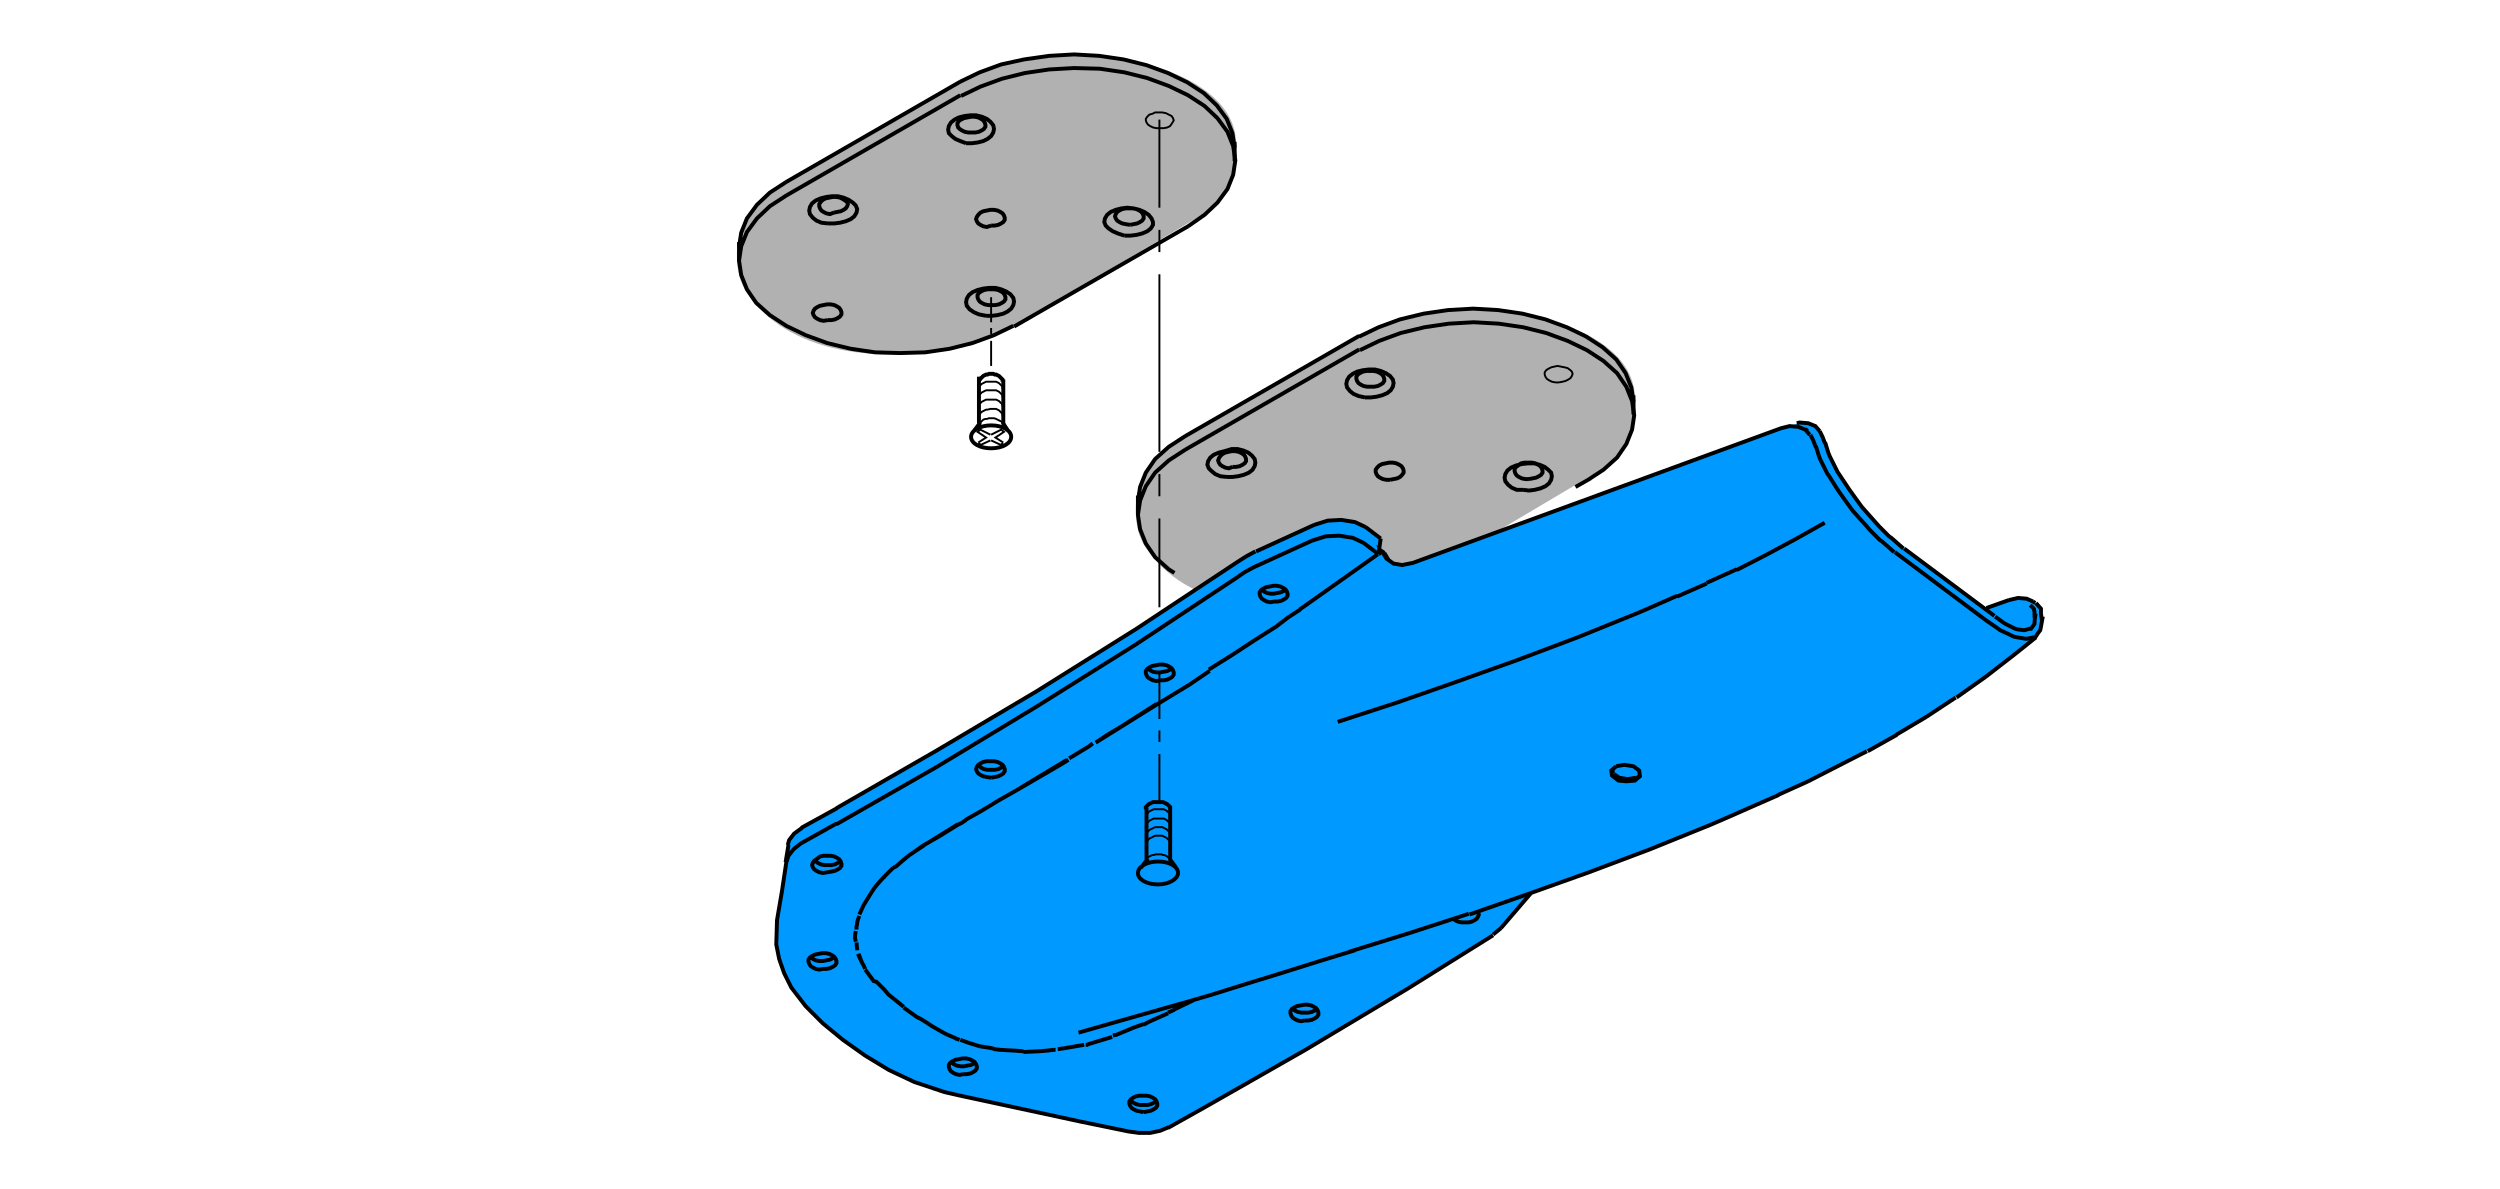 <?xml version="1.0" encoding="utf-8"?>
<!-- Generator: Adobe Illustrator 24.2.3, SVG Export Plug-In . SVG Version: 6.00 Build 0)  -->
<svg version="1.1" id="Ebene_1" xmlns="http://www.w3.org/2000/svg" xmlns:xlink="http://www.w3.org/1999/xlink" x="0px" y="0px"
	 viewBox="0 0 349.1 166" style="enable-background:new 0 0 349.1 166;" xml:space="preserve">
<style type="text/css">
	.st0{fill:#B1B1B1;}
	.st1{fill:#0099FF;}
	.st2{fill:none;stroke:#000000;stroke-width:0.55;stroke-miterlimit:5;}
	.st3{fill:none;stroke:#000000;stroke-width:0.27;stroke-miterlimit:5;}
</style>
<path class="st0" d="M228.1,53.9c0.3,1.2,0.7,5.5-0.9,7.9l-1.4,1.9l-1.9,1.7l-26.8,15.9l-5.2,2.2c-15.4,3.9-27.5,0.3-32.2-7.5
	c-0.9-1.6-1.1-3.2-1.1-4.9c0-2.5,0.9-5,3.3-7.6c1.7-1.8,0.8-0.9,3.5-2.6l25.8-14.7c9.4-3.7,17-3.7,23.7-1.9
	C221.4,45.9,227,49,228.1,53.9z"/>
<polygon class="st1" points="284.2,84.2 285,85 285.3,86.3 285,87.9 284.2,88.9 276.5,95 266.8,101.4 256.6,107 239.4,114.9 
	225.2,120.5 213.8,124.6 209.6,129.6 207.6,131 182.3,146.6 161.9,158 160.4,158.3 159,158.4 131.8,152.6 127.6,151.2 124,149.5 
	119,146.3 114.8,143 112.4,140.6 110.4,137.9 109.1,135.3 108.2,131.9 108.4,128.5 110.3,117.3 112,115.6 140.3,99.3 157.9,88.5 
	174.6,77.3 183.5,73.3 185.3,72.7 187.2,72.6 188.7,72.6 190.7,73.6 192.8,75.2 192.6,76.6 193,77 193.9,78.2 195.9,78.9 
	197.4,78.6 207.8,74.8 248.8,59.8 250,59.5 251.3,59 252.5,59.1 253.5,59.5 254.1,60.2 254.9,62 256,64.5 256.7,65.9 258.2,68.4 
	260,70.8 263.9,75 269.2,79.1 277.4,84.9 280.5,83.8 283,83.6 "/>
<path class="st0" d="M172.4,18.3c0.3,1.2,0.7,5.5-0.9,7.9l-1.4,1.9l-1.9,1.7l-26.8,15.9l-5.2,2.2c-15.4,3.9-27.5,0.3-32.2-7.5
	c-0.9-1.6-1.1-3.2-1.1-4.9c0-2.5,0.9-5,3.3-7.6c1.7-1.8,0.8-0.9,3.5-2.6l25.8-14.7c9.4-3.7,17-3.7,23.7-1.9
	C165.7,10.3,171.3,13.5,172.4,18.3z"/>
<path class="st2" d="M109.8,25.4l-2.3,1.5l-1.8,1.7l-1.4,1.9l-0.8,2l-0.3,2 M172.4,20.6l-0.3-2l-0.8-2l-1.4-1.9l-1.8-1.7l-2.3-1.5
	l-2.7-1.3l-3-1.1l-3.2-0.8l-3.4-0.5L150,7.6l-3.5,0.2L143,8.3L139.8,9l-3,1.1l-2.7,1.3 M134.1,11.4l-24.3,14 M109.8,27.3l-2.3,1.5
	l-1.8,1.7l-1.4,1.9l-0.8,2l-0.3,2l0.3,2l0.8,2l1.3,1.9l1.9,1.7l2.3,1.5l2.7,1.3l3,1.1l3.3,0.8l3.4,0.5l3.5,0.1l3.5-0.1l3.4-0.5
	l3.2-0.8l3-1.1l2.7-1.3 M165.9,31.6l2.3-1.6l1.8-1.7l1.4-1.9l0.8-2l0.3-2l-0.3-2l-0.8-2l-1.4-1.9l-1.8-1.7l-2.3-1.5l-2.7-1.3l-3-1.1
	l-3.2-0.8l-3.4-0.5L150,9.5l-3.5,0.2l-3.4,0.5l-3.2,0.8l-3,1.1l-2.7,1.3 M134.1,13.3l-24.3,14 M165.9,31.6l-24.3,14"/>
<line class="st2" x1="172.4" y1="22.5" x2="172.4" y2="19.8"/>
<polyline class="st3" points="162,17.9 162.5,17.9 163,17.8 163.4,17.6 163.6,17.3 163.8,17 163.9,16.8 163.8,16.5 163.6,16.2 
	163.2,16 162.8,15.8 162.3,15.7 161.8,15.7 161.3,15.7 160.9,15.9 160.5,16 160.2,16.3 160,16.6 160,16.8 160.1,17.1 160.3,17.4 
	160.6,17.6 161,17.8 161.5,17.9 162,17.9 "/>
<path class="st2" d="M103.2,33.8v2.7 M138.4,31.5l0.5,0l0.5-0.1l0.4-0.2l0.3-0.2l0.2-0.3l0-0.3l-0.1-0.3l-0.2-0.3l-0.3-0.2l-0.4-0.2
	l-0.5-0.1l-0.5,0l-0.5,0.1l-0.5,0.1l-0.4,0.2l-0.3,0.3l-0.2,0.3l-0.1,0.3l0.1,0.3l0.2,0.3l0.3,0.2l0.4,0.2l0.5,0.1L138.4,31.5
	 M138.5,42.6l0.5,0l0.5-0.1l0.4-0.2l0.3-0.2l0.2-0.3l0-0.3l-0.1-0.3l-0.2-0.3l-0.3-0.2l-0.4-0.2l-0.5-0.1l-0.5,0l-0.5,0l-0.5,0.1
	l-0.4,0.2l-0.3,0.2l-0.2,0.3l0,0.3l0.1,0.3l0.2,0.3l0.3,0.2l0.4,0.2l0.5,0.1L138.5,42.6 M137.7,44.1l0.8,0l0.8-0.1l0.8-0.2l0.6-0.3
	l0.5-0.4l0.3-0.5l0.1-0.5l-0.1-0.5l-0.4-0.5l-0.6-0.4l-0.7-0.3l-0.8-0.2l-0.9,0l-0.8,0.1l-0.8,0.2l-0.7,0.3l-0.5,0.4l-0.3,0.5
	l-0.1,0.5l0.1,0.5l0.4,0.5l0.6,0.4l0.7,0.3L137.7,44.1 M157.8,31.4l0.5-0.1l0.5-0.1l0.4-0.2l0.3-0.2l0.2-0.3l0-0.3l-0.1-0.3
	l-0.2-0.3l-0.3-0.2l-0.4-0.2l-0.5-0.1l-0.5,0l-0.5,0l-0.5,0.1l-0.4,0.2l-0.3,0.2l-0.2,0.3l-0.1,0.3l0.1,0.3l0.2,0.3l0.3,0.2l0.4,0.2
	l0.5,0.1L157.8,31.4 M157,32.9l0.9,0l0.8-0.1l0.8-0.2l0.7-0.3l0.5-0.4l0.3-0.5L161,31l-0.2-0.5l-0.4-0.5l-0.6-0.4l-0.7-0.3l-0.8-0.2
	l-0.9-0.1l-0.8,0.1l-0.8,0.2l-0.7,0.3l-0.5,0.4l-0.3,0.5l-0.1,0.5l0.2,0.5l0.4,0.4l0.6,0.4l0.7,0.3L157,32.9 M116.4,29.7l0.5-0.1
	l0.5-0.1l0.4-0.2l0.3-0.2l0.2-0.3l0.1-0.3l-0.1-0.3L118,28l-0.3-0.2l-0.4-0.2l-0.5-0.1l-0.5,0l-0.5,0.1l-0.5,0.1l-0.4,0.2l-0.3,0.3
	l-0.2,0.3l0,0.3l0.1,0.3l0.2,0.3l0.3,0.2l0.4,0.2l0.5,0.1L116.4,29.7 M115.6,31.2l0.9,0l0.8-0.1l0.8-0.2l0.7-0.3l0.5-0.4l0.3-0.5
	l0.1-0.5l-0.2-0.5l-0.4-0.4l-0.6-0.4l-0.7-0.3l-0.8-0.2l-0.8,0l-0.8,0.1l-0.8,0.2l-0.7,0.3l-0.5,0.4l-0.3,0.5l-0.1,0.5l0.1,0.5
	l0.4,0.5l0.5,0.4l0.7,0.3L115.6,31.2 M135.7,18.5l0.5,0l0.5-0.1l0.4-0.2l0.3-0.2l0.2-0.3l0-0.3l-0.1-0.3l-0.2-0.3l-0.3-0.2l-0.4-0.2
	l-0.5-0.1l-0.5,0l-0.5,0.1l-0.5,0.1l-0.4,0.2l-0.3,0.2l-0.2,0.3l0,0.3l0.1,0.3L134,18l0.3,0.2l0.4,0.2l0.5,0.1L135.7,18.5 M134.9,20
	l0.8,0l0.8-0.1l0.8-0.2l0.6-0.3l0.5-0.4l0.3-0.5l0.1-0.5l-0.1-0.5l-0.4-0.5l-0.5-0.4l-0.7-0.3l-0.8-0.2l-0.8,0l-0.8,0.1l-0.8,0.2
	l-0.6,0.3l-0.5,0.4l-0.3,0.5l-0.1,0.5l0.1,0.5l0.4,0.4l0.5,0.4l0.7,0.3L134.9,20 M115.6,44.7l0.5,0l0.5-0.1l0.4-0.2l0.3-0.2l0.2-0.3
	l0-0.3l-0.1-0.3l-0.2-0.3l-0.3-0.2l-0.4-0.2l-0.5-0.1l-0.5,0l-0.5,0.1l-0.5,0.1l-0.4,0.2l-0.3,0.2l-0.2,0.3l-0.1,0.3l0.1,0.3
	l0.2,0.3l0.3,0.2l0.4,0.2l0.5,0.1L115.6,44.7"/>
<line class="st2" x1="140.1" y1="53" x2="140.1" y2="59.2"/>
<path class="st3" d="M140,54.3l0-0.1l0-0.1l0-0.1l-0.1-0.1l-0.1-0.1l-0.1-0.1l-0.1-0.1l-0.1-0.1l-0.2-0.1l-0.2-0.1l-0.2,0l-0.2,0
	l-0.2,0h-0.2l-0.2,0l-0.2,0l-0.2,0l-0.2,0.1l-0.2,0.1l-0.2,0.1l-0.1,0.1l-0.1,0.1l-0.1,0.1l-0.1,0.1l0,0.1l0,0.1 M136.7,54.2l0,0.1
	 M140,55.5L140,55.5v-0.2l0-0.1l-0.1-0.1l-0.1-0.1l-0.1-0.1l-0.1-0.1l-0.1-0.1l-0.2-0.1l-0.2-0.1l-0.2,0l-0.2,0l-0.2,0h-0.2l-0.2,0
	l-0.2,0l-0.2,0l-0.2,0.1l-0.2,0.1l-0.2,0.1l-0.1,0.1l-0.1,0.1l-0.1,0.1l-0.1,0.1l0,0.1l0,0.1 M136.7,55.4L136.7,55.4 M140,56.8
	l0-0.1l0-0.1l0-0.1l-0.1-0.1l-0.1-0.1l-0.1-0.1l-0.1-0.1l-0.1-0.1l-0.2-0.1l-0.2-0.1l-0.2,0l-0.2,0l-0.2,0h-0.2l-0.2,0l-0.2,0
	l-0.2,0l-0.2,0.1l-0.2,0.1l-0.2,0.1l-0.1,0.1l-0.1,0.1l-0.1,0.1l-0.1,0.1l0,0.1l0,0.1 M136.7,56.7l0,0.1 M140,58.1l0-0.1l0-0.1
	l0-0.1l-0.1-0.1l-0.1-0.1l-0.1-0.1l-0.1-0.1l-0.1-0.1l-0.2-0.1l-0.2-0.1l-0.2,0l-0.2,0l-0.2,0h-0.2l-0.4,0.1l-0.2,0l-0.2,0.1
	l-0.2,0.1l-0.2,0.1l-0.1,0.1l-0.1,0.1l-0.1,0.1l-0.1,0.1l0,0.1l0,0.1 M136.7,58l0,0.1"/>
<path class="st2" d="M140,53.3l0-0.1l0-0.1l0-0.1l-0.1-0.1l-0.1-0.1l-0.1-0.1l-0.1-0.1l-0.1-0.1l-0.2-0.1l-0.2-0.1l-0.2,0l-0.2-0.1
	l-0.2,0h-0.2l-0.2,0l-0.2,0.1l-0.2,0l-0.2,0.1l-0.2,0.1l-0.1,0.1l-0.1,0.1l-0.1,0.1l-0.1,0.1l-0.1,0.1l0,0.1l0,0.1 M136.7,53.2
	l0,0.1"/>
<polyline class="st3" points="140,59 139.9,58.9 139.7,58.8 139.5,58.7 139.3,58.6 139.1,58.5 138.8,58.4 138.6,58.4 138.3,58.4 
	138.1,58.4 137.8,58.5 137.6,58.5 137.3,58.6 137.2,58.7 137,58.9 136.9,59 "/>
<path class="st2" d="M136.7,52.6l0,6.5 M141.2,61c0-0.9-1.2-1.6-2.8-1.6c-1.5,0-2.8,0.7-2.8,1.6c0,0.9,1.2,1.6,2.8,1.6
	C140,62.6,141.2,61.9,141.2,61z M140.8,60.2L140,59 M135.9,60.3l1-1.3"/>
<path class="st3" d="M138.4,47.6v3.5 M138.4,45.8v0.9 M138.4,41.5V45 M139.7,62.1l0.4-0.2 M138.4,60.7l1.4-0.7l0.4,0.3l-1.2,0.8
	l1.1,0.7 M139.7,62.1l-1.3-0.6 M137,62.1l-0.4-0.2 M138.3,60.7l-1.4-0.7l-0.4,0.3l1.2,0.8l-1.1,0.7 M137,62.1l1.3-0.6"/>
<path class="st2" d="M166.8,139.6l-16.2,4.6 M180.4,140.8L180.4,140.8l0.4,0.3l0.4,0.2l0.5,0.1l0.5,0l0.5,0l0.5-0.1l0.4-0.2l0.2-0.2
	 M157.9,153.7L157.9,153.7l0.4,0.3l0.4,0.2l0.5,0.1l0.5,0l0.5,0l0.5-0.1l0.4-0.2l0.3-0.2 M132.8,148.3L132.8,148.3l0.4,0.3l0.4,0.2
	l0.5,0.1l0.5,0l0.5-0.1l0.5-0.1l0.4-0.2l0.2-0.2 M113.2,133.6L113.2,133.6l0.3,0.3l0.4,0.2l0.5,0.1l0.5,0l0.5-0.1l0.5-0.1l0.4-0.2
	l0.2-0.2 M136.7,106.9L136.7,106.9l0.3,0.3l0.4,0.2l0.5,0.1l0.5,0l0.5,0l0.5-0.1l0.4-0.2l0.2-0.2 M113.8,120.2L113.8,120.2l0.4,0.3
	l0.4,0.2l0.5,0.1l0.5,0l0.5,0l0.5-0.1l0.4-0.2l0.2-0.2 M160.2,93.3L160.2,93.3l0.4,0.3l0.4,0.2l0.5,0.1l0.5,0l0.5-0.1l0.5-0.1
	l0.4-0.2l0.2-0.2 M176.2,82.3L176.2,82.3l0.3,0.3l0.4,0.2l0.5,0.1l0.5,0l0.5-0.1l0.5-0.1l0.4-0.2l0.2-0.2 M254.8,73l-4.1,2.3
	 M250.7,75.3l-4.1,2.2 M246.6,77.5l-4.1,2.1 M242.5,79.5l-4.2,1.9 M238.3,81.5l-4.1,1.8 M234.2,83.2l-4.1,1.8 M230.1,85l-1.4,0.6
	l-8.4,3.4 M220.3,89l-8.5,3.2 M211.8,92.2l-8.4,3 M203.4,95.2l-8.3,2.9 M195.1,98.1l-8.3,2.7 M250.9,59.1l0.4-0.1l1.2,0.1l1,0.4
	l0.6,0.7 M203,128.3l0.2,0.2l0.4,0.2l0.5,0.1l0.5,0l0.5,0l0.4-0.1l0.4-0.2l0.3-0.2l0.2-0.3l0.1-0.3l-0.1-0.3l-0.1-0.1 M182.2,142.5
	l0.5,0l0.5-0.1l0.4-0.2l0.3-0.2l0.2-0.3l0-0.3l-0.1-0.3l-0.2-0.3l-0.3-0.2l-0.4-0.2l-0.5-0.1l-0.5,0l-0.5,0.1l-0.5,0.1l-0.4,0.2
	l-0.3,0.2l-0.2,0.3l0,0.3l0.1,0.3l0.2,0.3l0.3,0.2l0.4,0.2l0.5,0.1L182.2,142.5 M159.7,155.3l0.5-0.1l0.5-0.1l0.4-0.2l0.3-0.2
	l0.2-0.3l0-0.3l-0.1-0.3l-0.2-0.3l-0.3-0.2l-0.4-0.2l-0.5-0.1l-0.5,0l-0.5,0l-0.5,0.1l-0.4,0.2l-0.3,0.2l-0.2,0.3l0,0.3l0.1,0.3
	l0.2,0.3l0.3,0.2l0.4,0.2l0.5,0.1L159.7,155.3 M134.5,150l0.5,0l0.5-0.1l0.4-0.2l0.3-0.2l0.2-0.3l0-0.3l-0.1-0.3l-0.2-0.3l-0.3-0.2
	l-0.4-0.2l-0.5-0.1l-0.5,0l-0.5,0.1l-0.5,0.1l-0.4,0.2l-0.3,0.2l-0.2,0.3l0,0.3l0.1,0.3l0.2,0.3l0.3,0.2l0.4,0.2l0.5,0.1L134.5,150
	 M114.9,135.3l0.5,0l0.5-0.1l0.4-0.2l0.3-0.2l0.2-0.3l0-0.3l-0.1-0.3l-0.2-0.3l-0.3-0.2l-0.4-0.2l-0.5-0.1l-0.5,0l-0.5,0.1l-0.5,0.1
	l-0.4,0.2l-0.3,0.2l-0.2,0.3l0,0.3l0.1,0.3l0.2,0.3l0.3,0.2l0.4,0.2l0.5,0.1L114.9,135.3 M138.4,108.6l0.5-0.1l0.5-0.1l0.4-0.2
	l0.3-0.2l0.2-0.3l0-0.3l-0.1-0.3l-0.2-0.3l-0.3-0.2l-0.4-0.2l-0.5-0.1l-0.5,0l-0.5,0l-0.5,0.1l-0.4,0.2l-0.3,0.2l-0.2,0.3l-0.1,0.3
	l0.1,0.3l0.2,0.3l0.3,0.2l0.4,0.2l0.5,0.1L138.4,108.6 M115.6,121.8l0.5-0.1l0.5-0.1l0.4-0.2l0.3-0.2l0.2-0.3l0-0.3l-0.1-0.3
	l-0.2-0.3l-0.3-0.2l-0.4-0.2l-0.5-0.1l-0.5,0l-0.5,0l-0.5,0.1L114,120l-0.3,0.2l-0.2,0.3l-0.1,0.3l0.1,0.3l0.2,0.3l0.3,0.2l0.4,0.2
	l0.5,0.1L115.6,121.8 M162,95l0.5,0l0.5-0.1l0.4-0.2l0.3-0.2l0.2-0.3l0-0.3l-0.1-0.3l-0.2-0.3l-0.3-0.2l-0.4-0.2l-0.5-0.1l-0.5,0
	l-0.5,0.1l-0.5,0.1l-0.4,0.2l-0.3,0.2l-0.2,0.3l0,0.3l0.1,0.3l0.2,0.3l0.3,0.2l0.4,0.2l0.5,0.1L162,95 M177.9,84l0.5,0l0.5-0.1
	l0.4-0.2l0.3-0.2l0.2-0.3l0-0.3l-0.1-0.3l-0.2-0.3l-0.3-0.2l-0.4-0.2l-0.5-0.1l-0.5,0l-0.5,0.1l-0.5,0.1l-0.4,0.2l-0.3,0.2l-0.2,0.3
	l0,0.3l0.1,0.3l0.2,0.3l0.3,0.2l0.4,0.2l0.5,0.1L177.9,84 M254.1,60.2l0.4,0.8l0.3,0.8l0.1,0.1l0.4,1.3l0.2,0.5l0.4,0.8l0.6,1.2
	l0.1,0.2l1.2,1.8l0.4,0.6l1,1.4l0.8,1.1l0.8,0.9l1.6,1.8l1.4,1.4l0.3,0.2l1.7,1.5 M265.9,76.6l12.6,9.4 M278.6,86.1l1.1,0.8l0.3,0.2
	l0.8,0.4l0.6,0.3l0.4,0.1l0.8,0.1l0.1,0l0.7-0.2l0.2,0l0.3-0.4l0.2-0.3l0-0.3l0.1-0.8h-0.1l0-0.5l-0.1-0.5l-0.5-0.5 M116.8,115
	l-5,2.8l-1,0.8l-0.7,0.9l-0.3,0.9l-0.6,4l-0.7,4.1l-0.1,3.4l0.4,2l0.7,2l1,2l2,2.6l2.4,2.4l2.8,2.3l3.1,2.2l3.3,2l3.6,1.7l2.1,0.7
	l2.1,0.7l2.2,0.5l16.7,3.6l6.8,1.4l1.5,0.2l1.5,0l1.4-0.3l1.2-0.5 M166.8,139.6l-2.9,1.4 M192.8,75.2l-0.2,1.4 M110.1,118l-0.4,2.4
	 M168.1,154.7l14.2-8.1l14.2-8.5l12-7.5 M208.5,130.5l1.1-0.9 M209.6,129.6l0.6-0.7l3.6-4.2 M174,77.7l-1.4,0.9l-13.9,9.2l-13.9,8.7
	l-14,8.3l-13.9,8l-0.1,0.1l-4.9,2.7 M183.5,73.3l-8.1,3.7 M192.6,76.6l-0.1,0.8 M192.8,75.2l-2.1-1.6 M112,115.6l-1.1,0.8l-0.7,0.9
	l-0.2,0.7 M175.3,77l-1.3,0.7 M190.7,73.6l-1.5-0.7l-1.9-0.3l-1.9,0.1l-1.9,0.6 M175.2,89.4l-3.2,2.1l-3.2,2 M182.5,84.4l9.9-7
	L182.5,84.4l-1,0.7 M175.2,89.4l3-1.9l1.7-1.3l1.7-1.1 M161.5,98.4l2.3-1.4l2.3-1.4l2.8-1.9 M193,77l-0.5,0.4 M153,103.7l8.5-5.3
	 M149.3,105.9l2.8-1.7l0.5-0.4 M141.7,110.5l7.3-4.4 M153,103.7l1.8-1.2l1.7-1l5-3.2 M141.7,110.5l5-2.9l1.7-1l0.8-0.5 M134.8,114.5
	l2.3-1.3 M134.8,114.5l2.3-1.3 M139.4,111.8l2.3-1.3 M137.1,113.2l1-0.6l1.3-0.8l2.3-1.3 M159.7,143l-1.4,0.5l-2.4,1l-0.5,0.1
	 M124.7,121.2l0.4-0.2l1.4-1.2l0.5-0.4l0.6-0.4l1.4-1 M127.7,118.9l0.2-0.1l1.2-0.8 M124.7,121.2l0.2-0.1 M133.7,115.2l0.6-0.3
	l0.6-0.4 M133.7,115.2l0.6-0.3l0.6-0.4 M124.7,121.2l0.2-0.1 M123.4,122.5l0.2-0.1 M123.4,122.5l1.3-1.3 M145.1,146.8l-2.2,0.1
	 M132.1,144.4l-0.9-0.5l-1.2-0.7l-0.6-0.4l-0.8-0.5L128,142l-1.8-1.3 M129.4,117.8l4.2-2.6l0.2-0.1 M129,118l0.2-0.1l2.1-1.2
	l2.4-1.5 M129,118l0.2-0.1 M122.5,123.5l0.9-1 M122.5,123.5l0.9-1 M120,127.7l0.5-1.1l0.1-0.2l1.1-1.8l0.4-0.6l0.4-0.5 M119.6,129.8
	l0-0.4l0.1-0.4l0-0.2l0.1-0.4l0.2-0.5 M119.5,131.5l-0.1-0.5l0-0.4l0.1-0.6 M119.7,132.7l-0.1-1.1 M120.8,135.3L120.8,135.3
	l-0.2-0.5l-0.2-0.3l-0.6-1.3 M120.4,134.5l-0.2-0.5l-0.3-0.8 M126.2,140.6l-2.1-1.7l-0.1-0.1l-0.5-0.6l-1.1-1.1L122,137l-1.1-1.5
	l-0.1-0.1 M155.3,144.8L155.3,144.8l-3.3,1l-0.2,0.1l-0.2,0 M147.4,146.6l-0.3,0 M151.4,145.9l-2.9,0.5l-0.8,0.1 M147.1,146.6
	l-0.8,0.1l-1.2,0.1 M142.9,146.8l-1.3-0.1h-0.1l-1.8-0.1l-0.9-0.1 M138.9,146.5l-0.3-0.1l-0.5-0.1l-1.3-0.2 M136.8,146.1l-1.6-0.5
	l-1.1-0.4 M134,145.2l-0.6-0.2 M134,145.2l-0.6-0.2 M133.5,145l-1.4-0.6 M133.5,145l-1.4-0.6 M225.4,108.1l0.7,0.5l1.2,0.2l1.1-0.2
	 M225.2,107.5l0,0.5 M228.5,108.7l0.6-0.5 M225.7,107l1.1-0.2l1.3,0.2l0.8,0.6l0.1,0.8l-0.7,0.6l-1.2,0.1L226,109l-0.9-0.7l-0.1-0.7
	L225.7,107 M163.1,157.5l5-2.8 M193.3,77.2l0.6,1 M193.3,77.2L193,77l0.6,1l1,0.7l1.2,0.2l1.5-0.3l51.4-18.8l1.2-0.3l1.2,0.1l1,0.4
	l0.6,0.7 M252.8,60.7l0.4,0.8l0.3,0.8l0.1,0.1l0.4,1.3l0.2,0.5l0.4,0.8l0.6,1.2l0.1,0.1l1.2,1.9l0.4,0.6l1,1.4l0.8,1.1l0.8,0.9
	l1.1,1.2l0.5,0.6l1.4,1.4l0.3,0.2l1.7,1.5 M264.6,77.1l12.7,9.5 M283.9,84L283.9,84l-0.9-0.4l-1.2-0.1l-1.3,0.3 M192.5,77.4
	l-2.1-1.6l-1.5-0.7l-1.9-0.3l-1.9,0.1l-1.9,0.6l-8.1,3.7l-1.3,0.7l-1.3,0.9l-13.9,9.2l-13.9,8.7l-13.9,8.4l-14,8 M277.3,86.6
	l1.6,1.1l0.4,0.3l1.1,0.5l0.8,0.4l0.5,0.1l1.2,0.2h0.1l1-0.2l0.2,0l0.4-0.6l0.3-0.4l0.1-0.5l0.2-1.1l-0.1,0l-0.1-0.7L285,85
	l-0.7-0.8 M280.5,83.8l-3.1,1.1 M160.4,142.7l-0.7,0.4 M160.4,142.7l2.7-1.2 M163.1,141.4l0.9-0.4 M166.8,139.6l2.4-0.7 M174,137.4
	l-4.8,1.5 M174,137.4l5.2-1.6 M179.2,135.8l5.1-1.6 M184.3,134.2l4.9-1.5 M284.2,84.2l-0.3-0.2 M281.3,91.4l3-2.4 M281.3,91.4
	l-4,3.1 M277.3,94.5l-4.1,2.9 M273.1,97.4l-4.1,2.7 M269,100.1l-4.2,2.5 M264.9,102.6l-4.1,2.3 M260.7,104.9l-4.1,2.1 M256.6,107
	l-4.1,2.1 M252.5,109.1l-4.2,1.9 M248.4,111l-4.1,1.8 M244.3,112.8l-4.1,1.8 M240.2,114.6l-1.4,0.6l-8.4,3.4 M230.4,118.6l-8.5,3.2
	 M221.9,121.8l-8.4,3 M213.5,124.8l-8.3,2.9 M205.1,127.6l-8.3,2.7 M196.8,130.3l-8.4,2.6 M252.4,60.2l-0.3-0.3"/>
<path class="st3" d="M161.9,105.3v6.5 M161.9,102v1.6 M161.9,93.9v6.5 M161.9,72.4v12.4 M161.9,66.2v3.1 M161.9,38.3v24.8
	 M161.9,32.1v3.1 M161.9,16.7V29"/>
<line class="st2" x1="163.4" y1="112.9" x2="163.4" y2="120"/>
<path class="st3" d="M163.4,114v-0.1l0-0.1l0-0.1l-0.1-0.1l-0.1-0.1l-0.1-0.1l-0.1-0.1l-0.1-0.1l-0.2-0.1l-0.2-0.1l-0.2,0l-0.2,0
	l-0.2,0h-0.2l-0.2,0l-0.2,0l-0.2,0l-0.2,0.1l-0.2,0.1l-0.2,0.1l-0.1,0.1l-0.2,0.2l-0.1,0.1l0,0.1l0,0.1 M160,113.9l0,0.1
	 M163.4,115.3v-0.1l0-0.1l0-0.1l-0.1-0.1l-0.1-0.1l-0.1-0.1l-0.1-0.1l-0.1-0.1l-0.2-0.1l-0.2-0.1l-0.2,0l-0.2,0l-0.2,0h-0.2l-0.2,0
	l-0.2,0l-0.2,0l-0.2,0.1l-0.2,0.1l-0.2,0.1l-0.1,0.1l-0.1,0.1l-0.1,0.1l-0.1,0.1l0,0.1l0,0.1 M160,115.2l0,0.1 M163.4,116.6v-0.1
	l0-0.1l0-0.1l-0.1-0.1l-0.1-0.1l-0.1-0.1l-0.1-0.1l-0.1-0.1l-0.2-0.1l-0.2-0.1l-0.2-0.1l-0.2,0l-0.2,0h-0.2l-0.2,0l-0.2,0l-0.2,0.1
	l-0.2,0.1l-0.2,0.1l-0.2,0.1l-0.1,0.1l-0.2,0.2l-0.1,0.1l0,0.1l0,0.1 M160,116.5l0,0.1 M163.4,117.8L163.4,117.8l0-0.2l0-0.1
	l-0.1-0.1l-0.1-0.1l-0.1-0.1l-0.1-0.1l-0.1-0.1l-0.2-0.1l-0.2-0.1l-0.2-0.1l-0.2,0l-0.2,0h-0.2l-0.2,0l-0.2,0l-0.2,0.1l-0.2,0.1
	l-0.2,0.1l-0.2,0.1l-0.1,0.1l-0.2,0.2l-0.1,0.1l0,0.1l0,0.1 M160,117.8L160,117.8"/>
<path class="st2" d="M163.4,113l0-0.1l0-0.1l0-0.1l-0.1-0.1l-0.1-0.1l-0.1-0.1l-0.1-0.1l-0.2-0.1l-0.2-0.1l-0.2-0.1l-0.2,0l-0.2,0
	l-0.2,0h-0.2l-0.2,0l-0.2,0l-0.2,0l-0.2,0.1l-0.2,0.1l-0.2,0.1l-0.1,0.1l-0.1,0.1l-0.1,0.1l-0.1,0.1l0,0.1l0,0.1 M160,112.9l0,0.1"
	/>
<polyline class="st3" points="163.3,119.9 163.2,119.8 163,119.6 162.8,119.5 162.6,119.4 162.4,119.4 162.2,119.3 161.9,119.3 
	161.6,119.3 161.4,119.3 161.1,119.4 160.9,119.4 160.7,119.5 160.5,119.6 160.3,119.7 160.2,119.9 "/>
<path class="st2" d="M160.1,112.8l0,7.3 M164.5,121.9c0-0.9-1.2-1.6-2.8-1.6c-1.5,0-2.8,0.7-2.8,1.6c0,0.9,1.2,1.6,2.8,1.6
	C163.3,123.5,164.5,122.7,164.5,121.9z M164.2,121.1l-0.9-1.2 M159.3,121.2l1-1.3"/>
<path class="st2" d="M165.5,60.9l-2.3,1.5l-1.9,1.7l-1.3,1.9l-0.8,2l-0.3,2 M228.1,56.1l-0.3-2l-0.8-2l-1.3-1.9l-1.9-1.7l-2.3-1.5
	l-2.7-1.3l-3-1.1l-3.2-0.8l-3.4-0.5l-3.5-0.2l-3.5,0.2l-3.4,0.5l-3.3,0.8l-3,1.1l-2.7,1.3 M189.8,46.9l-24.3,14 M165.5,62.8
	l-2.3,1.5l-1.9,1.7l-1.3,1.9l-0.8,2l-0.3,2l0.3,2l0.8,2l1.3,1.9l1.9,1.7l0.8,0.5 M221.6,67.1l2.3-1.5l1.9-1.7l1.3-1.9l0.8-2l0.3-2
	l-0.3-2l-0.8-2l-1.3-1.9l-1.9-1.7l-2.3-1.5l-2.7-1.3l-3-1.1l-3.2-0.8l-3.4-0.5l-3.5-0.2l-3.5,0.2l-3.4,0.5l-3.3,0.8l-3,1.1l-2.7,1.3
	 M189.8,48.8l-24.3,14 M222.1,66.8L220,68"/>
<line class="st2" x1="228.1" y1="57.9" x2="228.1" y2="55.2"/>
<polyline class="st3" points="217.7,53.4 218.2,53.3 218.6,53.2 219,53 219.3,52.8 219.5,52.5 219.6,52.2 219.5,51.9 219.3,51.7 
	218.9,51.4 218.5,51.3 218,51.2 217.5,51.1 217,51.2 216.6,51.3 216.2,51.5 215.9,51.7 215.7,52 215.7,52.3 215.8,52.6 216,52.9 
	216.3,53.1 216.7,53.3 217.2,53.4 217.7,53.4 "/>
<path class="st2" d="M158.9,69.2v2.7 M194.1,67l0.5-0.1l0.5-0.1l0.4-0.2l0.3-0.3l0.2-0.3l0-0.3l-0.1-0.3l-0.2-0.3l-0.3-0.2l-0.4-0.2
	l-0.5-0.1l-0.5,0l-0.5,0.1l-0.5,0.1l-0.4,0.2l-0.3,0.3l-0.2,0.3l0,0.3l0.1,0.3l0.2,0.3l0.3,0.2l0.4,0.2l0.5,0.1L194.1,67
	 M213.5,66.9l0.5-0.1l0.5-0.1l0.4-0.2l0.3-0.2l0.2-0.3l0-0.3l-0.1-0.3l-0.2-0.3l-0.3-0.2l-0.4-0.2l-0.5-0.1l-0.5,0l-0.5,0l-0.5,0.1
	L212,65l-0.3,0.2l-0.2,0.3l0,0.3l0.1,0.3l0.2,0.3l0.3,0.2l0.4,0.2l0.5,0.1L213.5,66.9 M212.7,68.4l0.8,0.1l0.8-0.1l0.8-0.2l0.7-0.3
	l0.5-0.4l0.3-0.5l0.1-0.5l-0.1-0.5l-0.4-0.4l-0.5-0.4l-0.7-0.3l-0.8-0.2l-0.8,0l-0.9,0.1l-0.8,0.2l-0.7,0.3l-0.5,0.4l-0.3,0.5
	l-0.1,0.5l0.1,0.5l0.4,0.5l0.5,0.4l0.7,0.3L212.7,68.4 M172.1,65.2l0.5,0l0.5-0.1l0.4-0.2l0.3-0.2l0.2-0.3l0-0.3l-0.1-0.3l-0.2-0.3
	l-0.3-0.2l-0.4-0.2l-0.5-0.1l-0.5,0l-0.5,0.1l-0.4,0.1l-0.4,0.2l-0.3,0.3l-0.2,0.3l-0.1,0.3l0.1,0.3l0.2,0.3l0.3,0.2l0.4,0.2
	l0.5,0.1L172.1,65.2 M171.3,66.6l0.8,0l0.8-0.1l0.8-0.2l0.7-0.3l0.5-0.4l0.3-0.5l0.1-0.5l-0.1-0.5l-0.4-0.5l-0.5-0.4l-0.7-0.3
	l-0.8-0.2l-0.8,0L171,63l-0.8,0.2l-0.7,0.3l-0.5,0.4l-0.3,0.5l-0.1,0.5l0.2,0.5l0.4,0.4l0.5,0.4l0.7,0.3L171.3,66.6 M191.4,54l0.5,0
	l0.5-0.1l0.4-0.2l0.3-0.2l0.2-0.3l0-0.3l-0.1-0.3l-0.2-0.3l-0.3-0.2l-0.4-0.2l-0.5-0.1l-0.5,0l-0.5,0l-0.5,0.1l-0.4,0.2l-0.3,0.2
	l-0.2,0.3l0,0.3l0.1,0.3l0.2,0.3l0.3,0.2l0.4,0.2l0.5,0.1L191.4,54 M190.6,55.5l0.8,0l0.8-0.1l0.8-0.2l0.7-0.3l0.5-0.4l0.3-0.5
	l0.1-0.5l-0.1-0.5l-0.4-0.5l-0.6-0.4l-0.7-0.3l-0.8-0.2l-0.9,0l-0.8,0.1l-0.8,0.2l-0.6,0.3l-0.5,0.4l-0.3,0.5l-0.1,0.5l0.1,0.5
	l0.4,0.5l0.5,0.4l0.7,0.3L190.6,55.5"/>
</svg>
